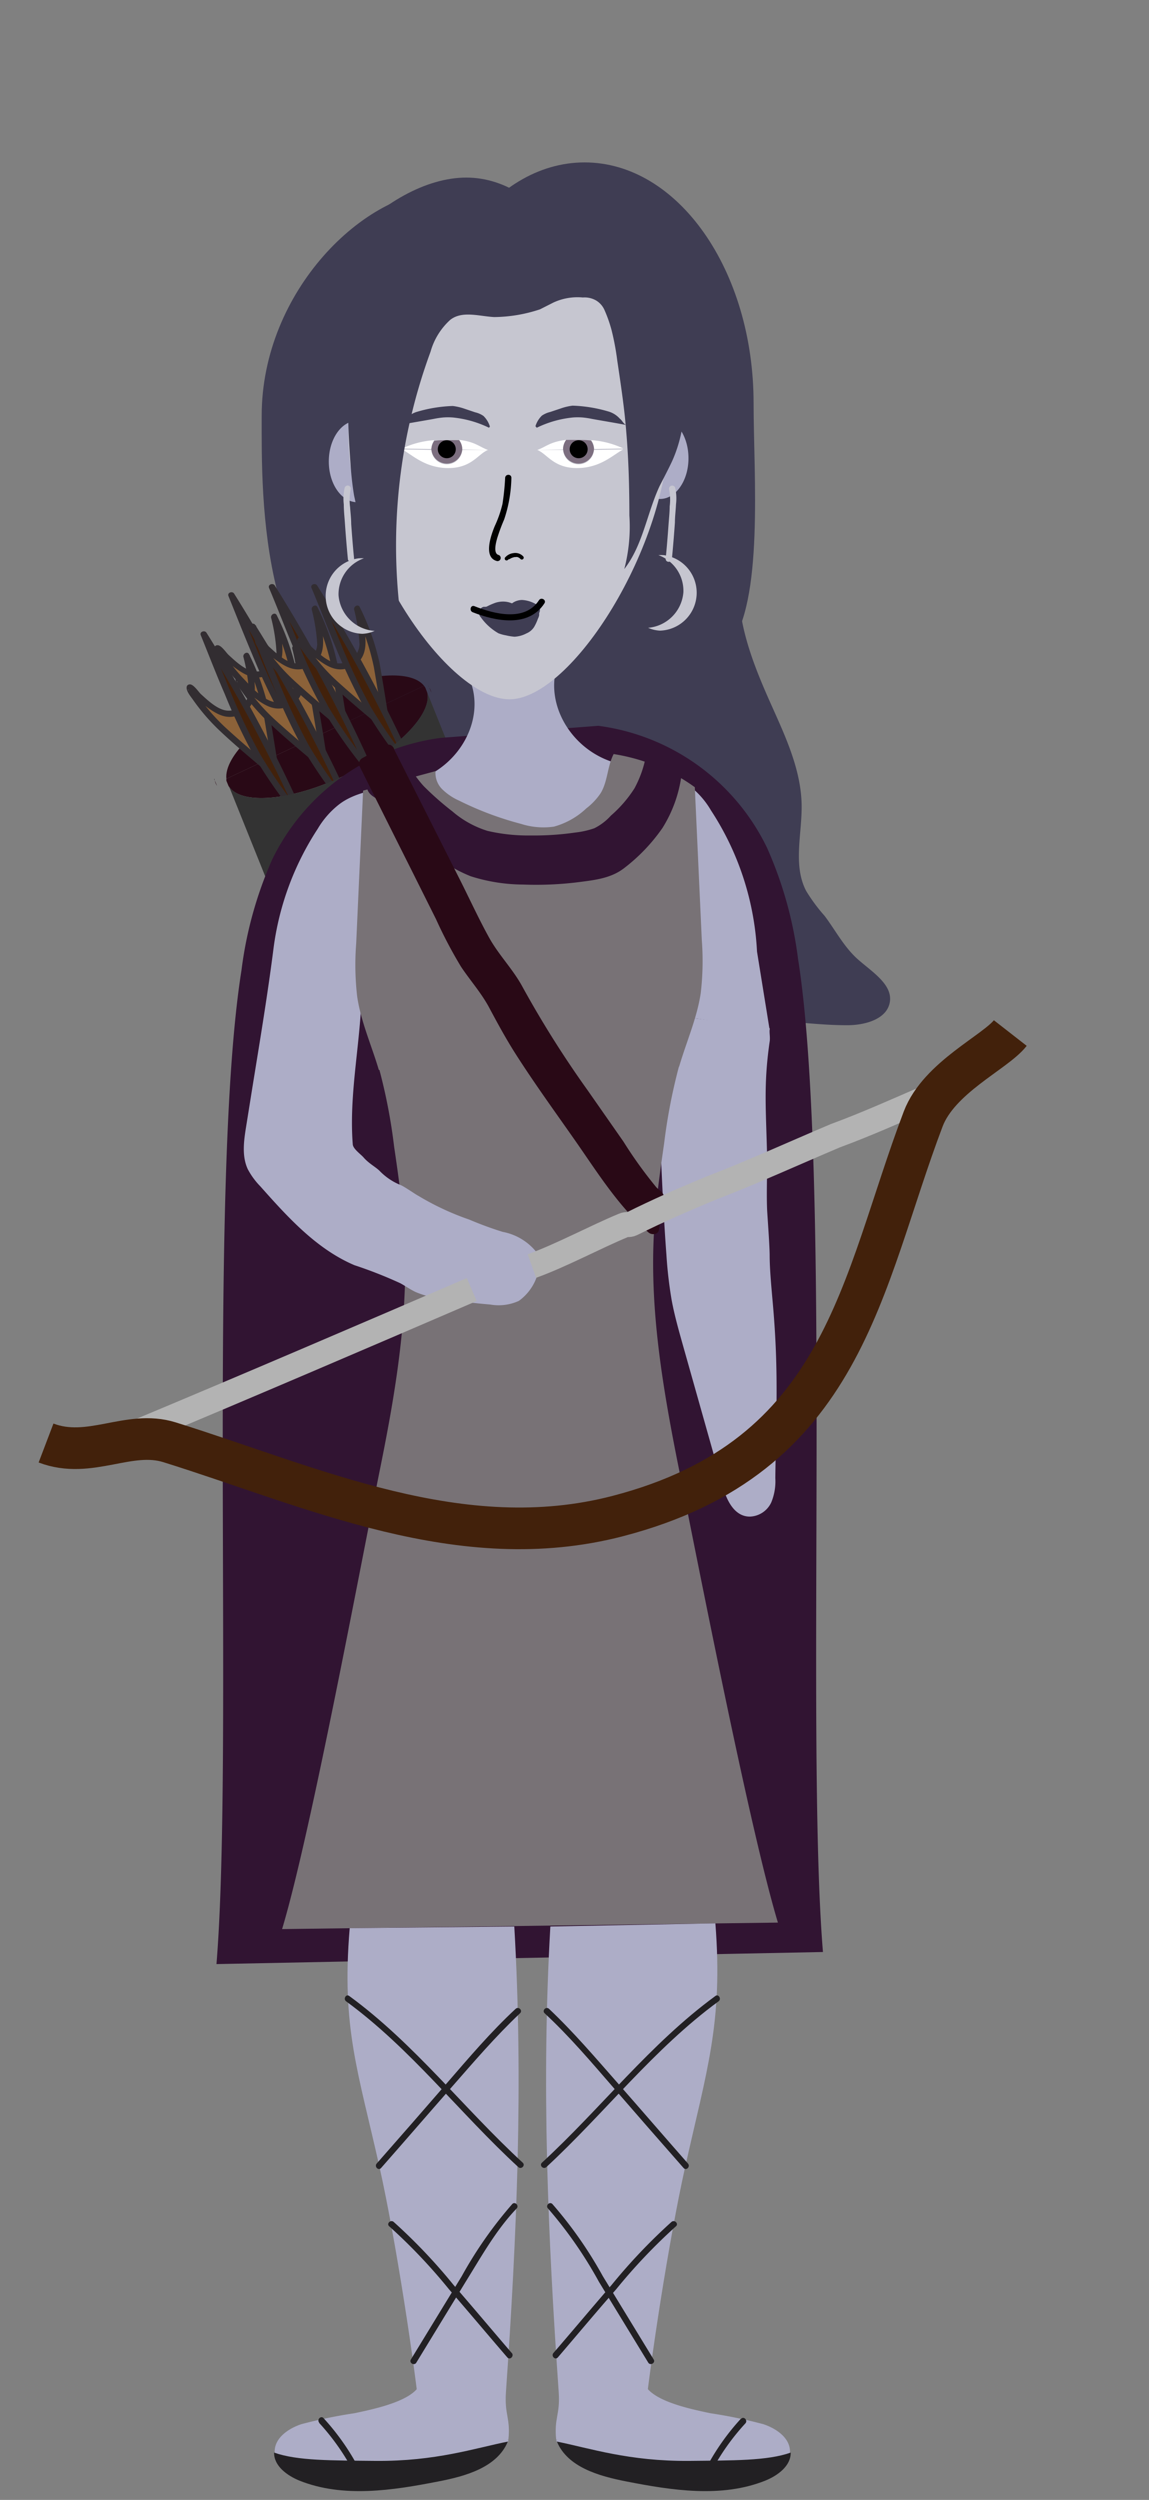 <svg xmlns="http://www.w3.org/2000/svg" viewBox="0 0 138 300"><rect x="0" y="0" width="138" height="300" fill="#808080" stroke="none"/><defs><style>.cls-1{fill:#3f3d53;}.cls-2{fill:#333;}.cls-3{fill:#290916;}.cls-4{fill:#8c6239;}.cls-5{fill:#322d31;}.cls-6{fill:#42210b;}.cls-7{fill:#311432;}.cls-8{fill:#adadc7;}.cls-9{fill:#787276;}.cls-10{fill:#c6c6d0;}.cls-11{fill:#fff;}.cls-12{fill:#7c6e7f;}.cls-13{fill:#222023;}.cls-14,.cls-15,.cls-16{fill:none;}.cls-14{stroke:#b3b3b3;stroke-width:3px;}.cls-14,.cls-15{stroke-miterlimit:10;}.cls-15{stroke:#42210b;stroke-width:5px;}</style></defs><title>artemis</title><g id="Layer_2" data-name="Layer 2"><g id="Layer_1-2" data-name="Layer 1"><path class="cls-1" d="M73.34,48.39c0,15-7.75,27.07-17.31,27.07S34,63.34,34,48.39,46.47,21.31,56,21.31,73.34,33.43,73.34,48.39Z"/><path class="cls-1" d="M70.73,49.93c0,14.95-4.89,44-14.45,44-3.72,0-11.59,1.69-15-6.36C38.76,81.77,35,77.71,33.31,71c-2-7.87-1.88-16.17-1.88-21.11,0-15,12.43-27.07,22-27.07S70.73,35,70.73,49.93Z"/><path class="cls-1" d="M90.51,48.39c0,8.61,1.26,23.89-2.94,29.18-3.58,4.52-.22,11.94-5.38,11.94C71,89.51,49.91,64.34,49.91,48.39s9.09-28.9,20.3-28.9S90.51,32.43,90.51,48.39Z"/><path class="cls-1" d="M40.11,83.4A20.68,20.68,0,0,1,41.7,96,34.2,34.2,0,0,1,37,108a33.94,33.94,0,0,0-1.84,3.2c-1.56,3.37-1.55,7.23-1.48,10.94A4,4,0,0,0,34,124a4,4,0,0,0,2.61,1.54c2.76.77,5.62,1.55,8.44,1.06,2.31-.4,4.39-1.63,6.56-2.53a16.3,16.3,0,0,1,9.86-1.16c2.53.59,4.78,2,7.13,3.07s5,2,7.51,1.38,4.41-2.33,6.68-3.43c5.77-2.81,12.6-.87,19-.9,2.12,0,4.78-.73,5.09-2.82s-2.17-3.6-3.84-5.08-2.69-3.48-4-5.22a20.31,20.31,0,0,1-2.22-3c-1.61-3.1-.48-6.85-.54-10.34-.08-4.29-2-8.3-3.75-12.22s-3.42-8.06-3.76-12.38a1.89,1.89,0,0,0-.29-1,1.51,1.51,0,0,0-.77-.45,6,6,0,0,0-5.35,1c-1.15.88-1.94,2.17-3.07,3.07-2.55,2-6.14,1.73-9.38,2-9.28.85-17.28,7.27-26.51,8.49"/><path class="cls-2" d="M51.45,82.28l-.05,0a1.77,1.77,0,0,1,.16.22Z"/><path class="cls-2" d="M25.7,93.48l.1.22a2,2,0,0,1-.05-.24Z"/><path class="cls-3" d="M25.9,94a2.14,2.14,0,0,0,.17.3l-.27-.63A2.07,2.07,0,0,0,25.9,94Z"/><path class="cls-3" d="M51.71,82.8a1.51,1.51,0,0,0-.15-.28l.25.58A1.51,1.51,0,0,0,51.71,82.8Z"/><path class="cls-3" d="M37.36,83.66c-6.14,2.89-10.46,7.11-10.17,9.8L50.93,82.3C49.31,80.24,43.51,80.77,37.36,83.66Z"/><path class="cls-3" d="M41.19,93.16c6.35-3,10.75-7.39,10.12-10.06l-.23-.58-.15-.22L27.19,93.46a2,2,0,0,0,0,.24l.26.63C28.9,96.62,34.86,96.14,41.19,93.16Z"/><path class="cls-4" d="M36.51,88.27l-1.12-6.82c-.09-.52-.17-1-.29-1.56A29.53,29.53,0,0,0,32.92,74c.18,1,.37,2.06.56,3.1a3.22,3.22,0,0,1-.33,2.59A2.86,2.86,0,0,1,30.84,81a4,4,0,0,1-2.37-1.07,21.64,21.64,0,0,1-2.36-2.1A16.7,16.7,0,0,0,30,82.71c.28.27.48.45,1.18,1.06,1.23,1.08,3,2.61,5.23,4.52"/><path class="cls-5" d="M36.87,88.17c-.41-2.53-.79-5.08-1.25-7.6a28.68,28.68,0,0,0-2.38-6.73c-.19-.42-.75-.1-.68.29a21.26,21.26,0,0,1,.65,4.18,2.39,2.39,0,0,1-2.46,2.27c-1.21,0-2.49-1.25-3.31-2-.28-.26-.88-1.19-1.33-1.15a.35.35,0,0,0-.32.18c-.25.51.47,1.31.73,1.68a24.37,24.37,0,0,0,3,3.51c2.09,2,4.4,3.87,6.62,5.76.36.32.89-.21.53-.53-2-1.75-4.13-3.48-6.13-5.3a23.61,23.61,0,0,1-2.82-3.09,14.87,14.87,0,0,1-.86-1.22,4.48,4.48,0,0,0-.28-.47c-.14-.19,0-.26-.13,0l-.32.19c-.4,0-.17-.15-.13,0s.12.12.16.16.33.35.49.52a15.23,15.23,0,0,0,1.76,1.45c1.1.78,2.2,1.35,3.56.83C35,80,33.71,76.3,33.28,73.93l-.69.28A27.54,27.54,0,0,1,34.94,81c.42,2.44.81,4.89,1.21,7.34.08.47.8.27.72-.2Z"/><path class="cls-6" d="M39.11,93C38.05,91.61,37,90.25,36,88.81A67.28,67.28,0,0,1,29.8,76.38l-2-4.95c1.94,3,3.77,6.1,5.46,9.23,2.19,4,4.16,8.17,6.07,12.3"/><path class="cls-5" d="M39.43,92.81a61.2,61.2,0,0,1-4.87-7,76.34,76.34,0,0,1-3.67-7.76c-.93-2.23-1.82-4.48-2.73-6.72l-.68.29A178.67,178.67,0,0,1,39,93.15c.2.44.85.06.65-.37A176.72,176.72,0,0,0,28.12,71.24c-.21-.34-.85-.13-.68.29.95,2.36,1.89,4.73,2.88,7.07A74.93,74.93,0,0,0,33.82,86a59.51,59.51,0,0,0,5,7.17c.29.37.94,0,.64-.38Z"/><path class="cls-4" d="M33.19,93l-1.12-6.82c-.09-.52-.17-1-.29-1.56a30.17,30.17,0,0,0-2.18-5.86c.18,1,.37,2.07.55,3.1a3.22,3.22,0,0,1-.32,2.59,2.86,2.86,0,0,1-2.31,1.24,4,4,0,0,1-2.38-1.07,22,22,0,0,1-2.35-2.1,16.8,16.8,0,0,0,3.86,4.93c.28.27.47.44,1.18,1.06,1.23,1.07,3,2.61,5.23,4.51"/><path class="cls-5" d="M33.55,92.86c-.42-2.53-.8-5.08-1.25-7.6a28.68,28.68,0,0,0-2.38-6.73c-.19-.42-.76-.1-.69.29A20.56,20.56,0,0,1,29.89,83a2.4,2.4,0,0,1-2.46,2.28c-1.21,0-2.49-1.25-3.32-2-.27-.26-.88-1.19-1.32-1.15a.39.39,0,0,0-.33.18c-.24.51.48,1.31.73,1.68a24.43,24.43,0,0,0,3,3.51c2.09,2,4.4,3.87,6.61,5.77.37.31.9-.22.53-.53-2.05-1.76-4.13-3.49-6.12-5.31a23.47,23.47,0,0,1-2.82-3.08,14.33,14.33,0,0,1-.86-1.23c-.1-.15-.17-.33-.28-.47s0-.26-.13,0l-.32.19c-.4,0-.17-.15-.13,0s.12.12.16.17l.49.51A14.33,14.33,0,0,0,25.06,85c1.11.78,2.21,1.35,3.57.83C31.69,84.64,30.38,81,30,78.62l-.69.29a27.47,27.47,0,0,1,2.35,6.81c.42,2.44.8,4.89,1.21,7.34.08.47.8.27.72-.2Z"/><path class="cls-6" d="M35.79,97.69c-1.07-1.39-2.15-2.75-3.14-4.19a67.29,67.29,0,0,1-6.18-12.43l-2-4.95c1.94,3,3.76,6.1,5.46,9.24,2.19,4,4.16,8.16,6.07,12.3"/><path class="cls-5" d="M36.11,97.5a59.13,59.13,0,0,1-4.87-7,74.26,74.26,0,0,1-3.67-7.76c-.93-2.23-1.83-4.48-2.73-6.72l-.69.29A178.11,178.11,0,0,1,35.69,97.85c.2.43.85.05.64-.38A177.4,177.4,0,0,0,24.8,75.93c-.22-.34-.85-.12-.69.29C25.07,78.58,26,81,27,83.3a70.51,70.51,0,0,0,3.5,7.41,58.65,58.65,0,0,0,5,7.17c.29.37.95,0,.65-.38Z"/><path class="cls-4" d="M39.05,92l-1.12-6.82c-.08-.52-.17-1-.28-1.56a29.57,29.57,0,0,0-2.19-5.86c.19,1,.37,2.07.56,3.1a3.21,3.21,0,0,1-.33,2.59,2.87,2.87,0,0,1-2.31,1.25A4.07,4.07,0,0,1,31,83.6a22.92,22.92,0,0,1-2.36-2.1,16.66,16.66,0,0,0,3.86,4.93c.28.27.48.44,1.18,1.06,1.24,1.07,3,2.61,5.23,4.51"/><path class="cls-5" d="M39.41,91.88c-.41-2.53-.79-5.07-1.25-7.6a28.84,28.84,0,0,0-2.38-6.73c-.18-.41-.75-.1-.68.29A21.26,21.26,0,0,1,35.75,82a2.4,2.4,0,0,1-2.46,2.28c-1.21,0-2.49-1.25-3.31-2-.28-.26-.88-1.18-1.33-1.15a.37.37,0,0,0-.32.18c-.25.51.47,1.32.73,1.68a23.84,23.84,0,0,0,3,3.51c2.09,2,4.4,3.88,6.62,5.77.36.31.9-.22.53-.53-2-1.75-4.13-3.49-6.12-5.31a23,23,0,0,1-2.83-3.08c-.3-.4-.59-.8-.86-1.23a4.34,4.34,0,0,0-.28-.46c-.14-.19,0-.27-.13,0l-.32.19c-.4,0-.17-.14-.13,0a.85.85,0,0,0,.16.17l.5.51A13.47,13.47,0,0,0,30.93,84c1.1.78,2.2,1.35,3.56.83,3.07-1.17,1.76-4.82,1.33-7.19l-.68.29a28,28,0,0,1,2.34,6.81c.42,2.45.81,4.9,1.21,7.34.08.48.8.28.72-.2Z"/><path class="cls-6" d="M41.65,96.71c-1.06-1.38-2.15-2.75-3.13-4.19a66.67,66.67,0,0,1-6.18-12.43l-2-5q2.91,4.53,5.47,9.24c2.18,4,4.15,8.16,6.06,12.3"/><path class="cls-5" d="M42,96.52a60.33,60.33,0,0,1-4.87-7,75.34,75.34,0,0,1-3.67-7.76c-.93-2.23-1.82-4.47-2.73-6.72l-.68.29A178.8,178.8,0,0,1,41.55,96.87c.2.44.85,0,.65-.38A177.47,177.47,0,0,0,30.66,75c-.21-.33-.85-.12-.68.29.95,2.36,1.89,4.73,2.88,7.08a74.76,74.76,0,0,0,3.5,7.41,59.07,59.07,0,0,0,5,7.17c.29.38.94,0,.64-.38Z"/><path class="cls-4" d="M41.4,87.29l-1.12-6.82c-.09-.52-.17-1-.29-1.56a30.17,30.17,0,0,0-2.18-5.86c.18,1,.37,2.07.55,3.1A3.22,3.22,0,0,1,38,78.74,2.86,2.86,0,0,1,35.73,80a4,4,0,0,1-2.38-1.07A20.82,20.82,0,0,1,31,76.81a16.72,16.72,0,0,0,3.85,4.93c.29.27.48.44,1.19,1.06,1.23,1.07,3,2.61,5.23,4.51"/><path class="cls-5" d="M41.76,87.19c-.42-2.53-.8-5.07-1.25-7.6a28.84,28.84,0,0,0-2.38-6.73c-.19-.41-.76-.1-.69.29a21.28,21.28,0,0,1,.66,4.18,2.4,2.4,0,0,1-2.47,2.28c-1.2,0-2.48-1.25-3.31-2-.27-.26-.88-1.18-1.32-1.15a.39.39,0,0,0-.33.18c-.24.51.48,1.31.73,1.68a23.9,23.9,0,0,0,3,3.51c2.09,2,4.4,3.88,6.61,5.77.37.31.9-.22.53-.53-2.05-1.76-4.13-3.49-6.12-5.31a23.47,23.47,0,0,1-2.82-3.08,12.92,12.92,0,0,1-.86-1.23c-.1-.14-.17-.33-.28-.47s0-.26-.13,0l-.32.19c-.4,0-.17-.15-.13,0s.12.12.15.17l.5.51a14.33,14.33,0,0,0,1.75,1.45c1.11.78,2.21,1.35,3.57.83C39.9,79,38.59,75.32,38.17,73l-.69.29a27.61,27.61,0,0,1,2.35,6.81c.42,2.44.8,4.89,1.21,7.34.08.48.8.27.72-.2Z"/><path class="cls-6" d="M44,92c-1.07-1.38-2.15-2.75-3.14-4.19A67.29,67.29,0,0,1,34.68,75.4l-2-5c1.94,3,3.76,6.1,5.46,9.24,2.19,4,4.16,8.16,6.07,12.3"/><path class="cls-5" d="M44.32,91.83a59.13,59.13,0,0,1-4.87-7,73.31,73.31,0,0,1-3.67-7.76c-.93-2.23-1.83-4.48-2.73-6.72l-.69.29A178.87,178.87,0,0,1,43.9,92.18c.2.43.85,0,.64-.38A177.4,177.4,0,0,0,33,70.26c-.22-.34-.85-.12-.69.29,1,2.36,1.9,4.73,2.89,7.08A70.51,70.51,0,0,0,38.71,85a58.65,58.65,0,0,0,5,7.17c.29.37.94,0,.65-.38Z"/><path class="cls-4" d="M46.48,87.29l-1.12-6.82c-.09-.52-.17-1-.29-1.56a30.17,30.17,0,0,0-2.18-5.86c.18,1,.37,2.07.55,3.1a3.18,3.18,0,0,1-.32,2.59A2.86,2.86,0,0,1,40.81,80a4,4,0,0,1-2.37-1.07,21.64,21.64,0,0,1-2.36-2.1,16.66,16.66,0,0,0,3.86,4.93c.28.27.47.44,1.18,1.06,1.23,1.07,3,2.61,5.23,4.51"/><path class="cls-5" d="M46.84,87.19c-.41-2.53-.8-5.07-1.25-7.6a28.84,28.84,0,0,0-2.38-6.73c-.19-.41-.75-.1-.68.29a21.26,21.26,0,0,1,.65,4.18,2.4,2.4,0,0,1-2.46,2.28c-1.21,0-2.49-1.25-3.32-2-.27-.26-.87-1.18-1.32-1.15a.39.39,0,0,0-.33.18c-.24.51.48,1.31.74,1.68a23.24,23.24,0,0,0,3,3.51c2.09,2,4.4,3.88,6.62,5.77.36.31.89-.22.53-.53-2-1.76-4.13-3.49-6.13-5.31a23.47,23.47,0,0,1-2.82-3.08,12.92,12.92,0,0,1-.86-1.23c-.1-.14-.17-.33-.28-.47s0-.26-.13,0l-.32.19c-.4,0-.17-.15-.13,0s.12.12.16.17l.49.51a15.23,15.23,0,0,0,1.76,1.45c1.1.78,2.2,1.35,3.56.83C45,79,43.67,75.32,43.25,73l-.69.29a27.61,27.61,0,0,1,2.35,6.81c.42,2.44.81,4.89,1.21,7.34.08.48.8.27.72-.2Z"/><path class="cls-6" d="M49.08,92C48,90.64,46.93,89.27,46,87.83A66.67,66.67,0,0,1,39.77,75.4l-2-5c1.94,3,3.77,6.1,5.46,9.24,2.19,4,4.16,8.16,6.07,12.3"/><path class="cls-5" d="M49.4,91.83a60.33,60.33,0,0,1-4.87-7,75.34,75.34,0,0,1-3.67-7.76c-.93-2.23-1.82-4.48-2.73-6.72l-.69.29A177.47,177.47,0,0,1,49,92.18c.2.43.85,0,.65-.38A178.87,178.87,0,0,0,38.09,70.26c-.21-.34-.85-.12-.68.29,1,2.36,1.89,4.73,2.88,7.08A74.76,74.76,0,0,0,43.79,85a59.78,59.78,0,0,0,5,7.17c.3.37,1,0,.65-.38Z"/><path class="cls-2" d="M63,112.21,51.31,83.1c.63,2.67-3.77,7.08-10.12,10.06s-12.29,3.46-13.7,1.17L39.2,123.41Z"/><path class="cls-7" d="M98.84,234.25c-2.13-26,1.09-93.49-3-119.24a47.08,47.08,0,0,0-3.72-13.28A26.31,26.31,0,0,0,71.86,87.1L52.93,88.55a26.32,26.32,0,0,0-20.25,14.62A47.24,47.24,0,0,0,29,116.46c-4.1,25.75-.89,93.22-3,119.24Z"/><path class="cls-8" d="M92.45,123.39c-.07.53.06,1,0,1.54-.79,5.39-.42,8.42-.31,14.28,0,1.91-.09,4.19,0,6.1.11,1.74.3,4.29.3,5.39,0,1.8.28,4.53.43,6.32.65,7.75.34,12.59.25,20.36a6.62,6.62,0,0,1-.49,2.92A2.94,2.94,0,0,1,90.06,182c-1.88,0-2.79-2-3.24-3.57l-4.93-17.46c-.46-1.65-.92-3.3-1.23-5a51.4,51.4,0,0,1-.62-5.39c-.62-8.16-1-20.84-1.26-29Z"/><path class="cls-9" d="M81.59,127.82a67.43,67.43,0,0,0-1.82,9.35c-.5,3.48-1,7-1.21,10.47-.56,9.32,1,18.63,2.81,27.78,2.37,11.72,8.61,43.85,12.06,55.3l-59.55.78c3.45-11.45,9.49-44,11.86-55.69,1.84-9.15,3.37-18.46,2.81-27.78-.21-3.51-.71-7-1.22-10.47a66,66,0,0,0-1.81-9.35"/><path class="cls-8" d="M92.44,123.6l-1.52-9.41a34,34,0,0,0-5.53-16.94,10.19,10.19,0,0,0-2.58-2.94c-2.65-1.91-6.46-1.79-9.62-3-4.85-1.78-7.7-7-6.26-11.42L56.62,82.1c1.44,4.45-1.41,9.64-6.26,11.42-3.16,1.16-7,1-9.62,3a10.46,10.46,0,0,0-2.58,2.94,34.19,34.19,0,0,0-5.3,14.28c-.69,5.44-1.59,10.85-2.47,16.28l-.82,5.12c-.28,1.73-.55,3.58.19,5.17a8.88,8.88,0,0,0,1.51,2.06c3.29,3.7,6.74,7.52,11.3,9.46A52.17,52.17,0,0,1,48.09,154c.62.34,1.19.75,1.83,1.05a10.41,10.41,0,0,0,2.91.76c2,.32,4,.57,6.05.74a5.83,5.83,0,0,0,3.44-.44,6,6,0,0,0,2.19-3,3.62,3.62,0,0,0,.4-1.36,2.63,2.63,0,0,0-.54-1.56,6.78,6.78,0,0,0-4-2.36,42.37,42.37,0,0,1-4-1.47,32.23,32.23,0,0,1-6.1-2.84c-.42-.22-1.72-1.14-2.16-1.31a7.32,7.32,0,0,1-2.46-1.64c-.48-.51-1.33-.91-2-1.69-.35-.39-1.23-1-1.28-1.54-.56-7.13,1.49-14.26,1-21.4"/><ellipse class="cls-8" cx="42.91" cy="55.38" rx="3.42" ry="4.89"/><ellipse class="cls-8" cx="79.27" cy="54.99" rx="3.42" ry="4.89"/><path class="cls-10" d="M80.34,51.27c0,14.25-11.7,32.65-19.15,32.65S41.84,66.5,41.84,52.25,53.15,31.92,60.6,31.92,80.34,37,80.34,51.27Z"/><path class="cls-11" d="M58.65,54h0Z"/><polygon class="cls-11" points="48.29 53.81 48.3 53.81 48.29 53.81 48.29 53.81"/><polygon class="cls-11" points="48.28 53.81 48.29 53.81 48.3 53.81 48.28 53.81"/><polygon class="cls-11" points="58.64 54 58.62 54 58.63 54.01 58.64 54"/><path class="cls-11" d="M55.52,54l3.1.06h0l-3.1-.06Z"/><polygon class="cls-11" points="51.81 53.87 48.3 53.81 48.29 53.81 48.3 53.81 51.81 53.88 51.81 53.87"/><path class="cls-12" d="M71.34,53.91a1.86,1.86,0,0,1-3.71,0l3.71-.07Z"/><polygon class="cls-12" points="51.81 53.87 51.81 53.88 55.52 53.95 55.52 53.94 51.81 53.87"/><path class="cls-11" d="M55.52,53.94l3.1.06c-1-.34-1.55-1-3.48-1.21a1.82,1.82,0,0,1,.38,1.12Z"/><path class="cls-11" d="M52.16,52.82a10.73,10.73,0,0,0-3.86,1l3.51.06A1.91,1.91,0,0,1,52.16,52.82Z"/><path class="cls-11" d="M58.62,54,55.52,54a1.86,1.86,0,0,1-3.71,0v0l-3.51-.06c1.17.59,2.7,2.23,5.55,2.23S57.46,54.41,58.62,54Z"/><path class="cls-12" d="M55.52,53.94v0a1.82,1.82,0,0,0-.38-1.12c-.32,0-.68,0-1.09,0-.69,0-1.32,0-1.89.08a1.91,1.91,0,0,0-.35,1Z"/><path class="cls-12" d="M51.81,53.91a1.86,1.86,0,0,0,3.71,0l-3.71-.07Z"/><circle cx="53.66" cy="53.91" r="1.08"/><path class="cls-11" d="M67.63,53.94,64.52,54c1-.34,1.56-1,3.48-1.21a1.89,1.89,0,0,0-.38,1.12S67.63,53.93,67.63,53.94Z"/><path class="cls-11" d="M71,52.82a10.67,10.67,0,0,1,3.86,1l-3.5.06A1.85,1.85,0,0,0,71,52.82Z"/><path class="cls-11" d="M64.52,54,67.63,54a1.86,1.86,0,0,0,3.71,0v0l3.51-.06c-1.17.59-2.71,2.23-5.56,2.23S65.68,54.41,64.52,54Z"/><path class="cls-12" d="M67.63,53.94s0,0,0,0A1.89,1.89,0,0,1,68,52.79c.33,0,.68,0,1.09,0,.69,0,1.32,0,1.89.08a1.85,1.85,0,0,1,.36,1Z"/><circle cx="69.5" cy="53.91" r="1.08"/><path class="cls-1" d="M64.86,37.12a17.93,17.93,0,0,1-5.5.93c-1.84-.1-3.84-.79-5.28.33a8.12,8.12,0,0,0-2.37,3.83,67.3,67.3,0,0,0-2.79,36.67L44.06,64.79a37.23,37.23,0,0,1-1.54-5.36,37.61,37.61,0,0,1-.42-3.81c-.43-6-.77-12.31,2.23-17.5a8.4,8.4,0,0,1,2.05-2.5,10.39,10.39,0,0,1,3.11-1.54l9.89-2.65,6.42-1.68a16.81,16.81,0,0,1,2.89-.58c4.1-.37,8,2.16,10.6,5.25a9.06,9.06,0,0,1,1.25,1.76,10.38,10.38,0,0,1,.82,2.8c1,5.46,1.65,11.3-.64,16.37-.47,1-1,2-1.51,3-1.52,3.29-2,7.08-4.23,9.94a20.1,20.1,0,0,0,.61-6.43c0-3.35-.09-6.71-.37-10C75,49,74.56,46.13,74.14,43.3a30.74,30.74,0,0,0-.69-3.69,16.23,16.23,0,0,0-.82-2.34,2.53,2.53,0,0,0-1-1.19A2.76,2.76,0,0,0,70,35.7a6.87,6.87,0,0,0-3.54.61Z"/><path class="cls-1" d="M58.73,51.33a12.86,12.86,0,0,0-4.34-1.23,7.63,7.63,0,0,0-1.17,0,10.61,10.61,0,0,0-1.13.17c-1.3.24-2.81.48-4.11.73.38-.17.45-.52.78-.77a3,3,0,0,1,1.39-.83,17,17,0,0,1,4.23-.68,6.84,6.84,0,0,1,1.47.35l1.22.41a2.85,2.85,0,0,1,1,.44,3,3,0,0,1,.77,1.27"/><path class="cls-1" d="M64.47,51.33A12.81,12.81,0,0,1,68.8,50.1a7.76,7.76,0,0,1,1.18,0,10.43,10.43,0,0,1,1.12.17c1.31.24,2.81.48,4.11.73-.38-.17-.45-.52-.78-.77A2.93,2.93,0,0,0,73,49.36a17,17,0,0,0-4.23-.68,6.75,6.75,0,0,0-1.46.35l-1.23.41a3,3,0,0,0-1,.44,3,3,0,0,0-.77,1.27"/><path d="M60.67,57.34a30.09,30.09,0,0,1-.32,3.14,14,14,0,0,1-.93,2.66c-.41,1-1.44,3.76.27,4.19a.38.38,0,0,0,.2-.73c-.7-.17-.3-1.56-.18-2a22.7,22.7,0,0,1,.84-2.26,16.5,16.5,0,0,0,.87-5c0-.48-.71-.48-.75,0Z"/><path d="M61.2,67.09h0l0,0,0,0s0,0,0,0l.2-.11a2.19,2.19,0,0,1,.41-.13s.05,0,0,0,0,0,0,0h.12a.57.57,0,0,1,.22,0,.84.84,0,0,1,.39.26.23.23,0,0,0,.32-.32,1.3,1.3,0,0,0-1.21-.41,1.55,1.55,0,0,0-1,.54.23.23,0,0,0,.08.31.22.22,0,0,0,.3-.08Z"/><path class="cls-1" d="M64.11,73.23A3.52,3.52,0,0,0,63,72.77a1.15,1.15,0,0,0-1.12.37s-.07.1-.13.11a.23.23,0,0,1-.14,0,4.53,4.53,0,0,0-.81-.27,3.29,3.29,0,0,0-2,.56s-.47.09-.42.09l1,1c.16.13.39.35.56.47a3.09,3.09,0,0,0,.82.31c.18.06.76.13,1,.17a2.17,2.17,0,0,0,1.28-.28c.78-.34.78-.94,1.13-1.67l.06-.41"/><path class="cls-1" d="M64.49,72.58A3.72,3.72,0,0,0,62.7,72a2.17,2.17,0,0,0-.87.2,2.11,2.11,0,0,0-.4.26l-.11.12-.08.1c-.11.13-.08.11.08-.08l.38-.1c.16,0-.1-.06-.14-.07l-.25-.09a2.6,2.6,0,0,0-.66-.14,3,3,0,0,0-1.16.14,8.06,8.06,0,0,0-1.08.48c.12-.06,0,0-.1,0l-.23,0a.74.74,0,0,0-.54.83.75.75,0,0,0,.74.65h0l-.53-.22A6.66,6.66,0,0,0,59.87,76a4.81,4.81,0,0,0,.92.25,6.72,6.72,0,0,0,1,.16,3.45,3.45,0,0,0,1.44-.4,2,2,0,0,0,.92-.77,5.77,5.77,0,0,0,.46-1,1.46,1.46,0,0,0,.14-.38,2,2,0,0,0,0-.34.77.77,0,0,0-.52-.92.75.75,0,0,0-.92.52,1.33,1.33,0,0,0,0,.34c0,.17.08-.15,0,0l-.16.4-.08.21a.78.78,0,0,0-.05.14c0-.07,0-.07,0,0s-.08.16-.13.24,0,.07,0,0a.47.47,0,0,0-.1.1c.09-.08-.1.06-.14.07a.72.72,0,0,1-.2.09,1.59,1.59,0,0,1-.64.18,8.07,8.07,0,0,1-.85-.15c-.2-.06-.39-.13-.59-.18.08,0-.13-.06,0,0a2.75,2.75,0,0,1-.26-.22,6,6,0,0,1-.44-.43c-.34-.35-.8-1-1.33-1l.2,1.47.35-.07a5.05,5.05,0,0,0,.71-.33A1.76,1.76,0,0,1,61,73.82a1.22,1.22,0,0,0,1.07.08,1.45,1.45,0,0,0,.36-.34c-.06.07.05,0,.06,0a.78.78,0,0,1,.46,0,3.8,3.8,0,0,1,.77.35c.85.46,1.6-.83.76-1.3Z"/><path d="M56.77,73.47c2.74,1.08,6.71,1.88,8.62-1.07.26-.4-.38-.78-.65-.38-1.69,2.63-5.4,1.66-7.77.72-.45-.17-.64.55-.2.73Z"/><path class="cls-10" d="M40.66,71.44A4.57,4.57,0,0,1,43.71,67a4.33,4.33,0,0,0-.63,0,4.55,4.55,0,0,0,.44,9.06A3.9,3.9,0,0,0,45,75.71,4.66,4.66,0,0,1,40.66,71.44Z"/><path class="cls-10" d="M41.4,58.52a5.84,5.84,0,0,0-.11,2c0,.73.08,1.45.13,2.18.1,1.45.22,2.91.36,4.36,0,.47.79.48.75,0-.14-1.4-.25-2.79-.35-4.19,0-.67-.09-1.35-.13-2a6.35,6.35,0,0,1,.07-2.13.37.37,0,0,0-.72-.2Z"/><path class="cls-10" d="M82.08,71.05a4.56,4.56,0,0,0-3-4.43,4.42,4.42,0,0,1,.63,0,4.55,4.55,0,0,1-.44,9.06,4,4,0,0,1-1.43-.34A4.65,4.65,0,0,0,82.08,71.05Z"/><path class="cls-10" d="M80.36,58.72a6.13,6.13,0,0,1,.07,2.05c0,.7-.08,1.4-.13,2.1-.1,1.4-.21,2.79-.35,4.19,0,.48.71.48.75,0,.14-1.45.26-2.91.36-4.36,0-.73.1-1.45.13-2.18a5.84,5.84,0,0,0-.1-2,.38.38,0,0,0-.73.2Z"/><path class="cls-9" d="M45.5,128.4c-.87-2.94-2.15-5.77-2.6-8.8a33,33,0,0,1-.12-6.37l.83-18.35,8.7-2.34a2.74,2.74,0,0,0,.83,2.2,6.91,6.91,0,0,0,2,1.34,38.52,38.52,0,0,0,7.44,2.79,8.85,8.85,0,0,0,3.95.33A9.21,9.21,0,0,0,70.43,97a7.66,7.66,0,0,0,1.72-1.83c.85-1.41.79-3.21,1.55-4.68A23.3,23.3,0,0,1,81.13,93a21.61,21.61,0,0,1,2.32,1.47l.84,18.35a33,33,0,0,1-.13,6.37c-.45,3-1.73,5.86-2.59,8.8"/><path class="cls-8" d="M61.77,231.19c1.09,18.81.31,37-1,55.82-.2,2.83.56,3.1.29,5.77l-10.38-.59c-.84-8.56-3.2-23.61-5.07-32C43,248.5,41,243.37,42,231.39"/><path class="cls-8" d="M61.08,292.85c-1.3,3.07-5,4.13-8.32,4.77-5.55,1.1-11.47,2-16.71-.09-1.5-.6-3.08-1.75-3.06-3.37s1.67-2.74,3.21-3.25a59.26,59.26,0,0,1,6.36-1.31c2.11-.45,6.22-1.28,7.59-3Z"/><path class="cls-13" d="M61,293c-1.3,3.08-5,4.14-8.32,4.78-5.55,1.09-11.47,2-16.71-.09-1.49-.61-3.08-1.76-3.05-3.37,2.78,1,7,.94,12.18,1C52.34,295.38,57,293.8,61,293Z"/><path class="cls-13" d="M38.34,290.77a27.68,27.68,0,0,1,4.2,6c.21.43.86.05.65-.38a28.54,28.54,0,0,0-4.32-6.19c-.32-.37-.85.17-.53.53Z"/><path class="cls-7" d="M81.13,92.68A15.32,15.32,0,0,1,79,98.74a21.25,21.25,0,0,1-3.55,3.91,8.39,8.39,0,0,1-1.9,1.48,7.81,7.81,0,0,1-2.07.6,39.79,39.79,0,0,1-11.27.41,15.37,15.37,0,0,1-3.15-.6c-2.46-.8-4.53-2.55-6.52-4.27A21.32,21.32,0,0,1,47.27,97a6.43,6.43,0,0,0-1.48-1.67,5.54,5.54,0,0,1-.76-.5.75.75,0,0,1-.2-.85l2.55-2.7a.64.64,0,0,0,.17.73,4.88,4.88,0,0,0,.65.43,5.38,5.38,0,0,1,1.26,1.42,18.28,18.28,0,0,0,2.82,2.81,17.16,17.16,0,0,0,5.58,3.65,13.59,13.59,0,0,0,2.69.51,34.17,34.17,0,0,0,9.63-.35A6.34,6.34,0,0,0,72,100a7,7,0,0,0,1.63-1.26,18.13,18.13,0,0,0,3-3.34,13.06,13.06,0,0,0,1.79-5.18Z"/><path class="cls-7" d="M80.4,92.48a14.22,14.22,0,0,1-2.68,6.8,21.46,21.46,0,0,1-2.13,2.24,8.21,8.21,0,0,1-3,2.2,26.1,26.1,0,0,1-7.15.88,28.79,28.79,0,0,1-7.24-.54,14.47,14.47,0,0,1-5.81-3.24,27.76,27.76,0,0,1-4.68-4.51c-.44-.6-1-1.56-1.78-1.79s-.53.14-.34-.23a2.64,2.64,0,0,1,.36-.39l2-2.09-1.25-.73A1.49,1.49,0,0,0,47,92.53a10.09,10.09,0,0,0,.95.66,7,7,0,0,1,1,1.19,24.16,24.16,0,0,0,4.12,3.9,15.34,15.34,0,0,0,4.22,2.61,18.56,18.56,0,0,0,5.93.86,35.13,35.13,0,0,0,6.23-.4,7.7,7.7,0,0,0,4.37-1.84,19.39,19.39,0,0,0,3.46-3.78,13.83,13.83,0,0,0,1.86-5.36l-1.25.33,2.73,2.51c.71.66,1.77-.4,1.06-1.06l-2.73-2.51c-.37-.34-1.16-.26-1.25.33a13.24,13.24,0,0,1-1.5,4.64,15,15,0,0,1-2.83,3.27,6.68,6.68,0,0,1-2,1.52,10.54,10.54,0,0,1-2.29.51,34.19,34.19,0,0,1-5.35.35,21.47,21.47,0,0,1-5.18-.55,11.84,11.84,0,0,1-4.23-2.35,35,35,0,0,1-3.41-3c-.49-.52-.88-1.09-1.33-1.64a15.86,15.86,0,0,0-1.43-1.23.75.75,0,0,0-1.25-.73l-1.76,1.87c-.58.61-1.34,1.2-1,2.15.25.64.78.83,1.28,1.21a13.2,13.2,0,0,1,1.86,2.21,33.89,33.89,0,0,0,4.53,4.1,17,17,0,0,0,4.71,2.85,21,21,0,0,0,6.31,1,41,41,0,0,0,6.83-.31c1.87-.24,3.77-.47,5.3-1.66a21.42,21.42,0,0,0,4.6-4.81,15.84,15.84,0,0,0,2.3-6.42C82,91.94,80.55,91.53,80.4,92.48Z"/><path class="cls-13" d="M50,283.53l5.92-9.69c1.87-3,3.64-6.21,6.13-8.81.33-.35-.2-.88-.53-.53a49.58,49.58,0,0,0-6.06,8.65l-6.11,10c-.25.41.4.79.65.38Z"/><path class="cls-13" d="M61.46,282.37c-2.34-2.72-4.64-5.47-7-8.18a66.52,66.52,0,0,0-7.18-7.55c-.36-.31-.9.21-.53.53a66.65,66.65,0,0,1,7.18,7.56c2.35,2.7,4.65,5.45,7,8.17.32.37.85-.16.54-.53Z"/><path class="cls-13" d="M62.78,259.53c-7.09-6.52-13-14.28-20.83-20-.39-.29-.76.36-.38.64,7.78,5.68,13.64,13.42,20.68,19.89.36.33.89-.2.53-.53Z"/><path class="cls-13" d="M45.77,260.17c2.8-3.18,5.57-6.39,8.36-9.57s5.35-6.18,8.33-9c.36-.33-.17-.86-.53-.53-3,2.78-5.64,5.9-8.33,9s-5.56,6.39-8.36,9.57c-.31.36.21.9.53.53Z"/><path class="cls-8" d="M66.1,231.19c-1.08,18.81-.31,37,1,55.82.2,2.83-.57,3.1-.3,5.77l10.38-.59c.84-8.56,3.21-23.61,5.08-32,2.6-11.68,4.6-17.4,3.66-29.38"/><path class="cls-8" d="M66.8,292.85c1.3,3.07,5,4.13,8.32,4.77,5.54,1.1,11.47,2,16.7-.09,1.5-.6,3.08-1.75,3.06-3.37s-1.66-2.74-3.21-3.25a59.08,59.08,0,0,0-6.35-1.31c-2.12-.45-6.22-1.28-7.6-3Z"/><path class="cls-13" d="M66.88,293c1.3,3.08,5.05,4.14,8.32,4.78,5.55,1.09,11.47,2,16.71-.09,1.5-.61,3.08-1.76,3.06-3.37-2.79,1-7,.94-12.18,1C75.53,295.38,70.86,293.8,66.88,293Z"/><path class="cls-13" d="M89,290.24a28.19,28.19,0,0,0-4.32,6.19c-.21.43.43.81.64.38a27.73,27.73,0,0,1,4.21-6c.32-.36-.21-.9-.53-.53Z"/><path class="cls-13" d="M78.51,283.15l-6.11-10a49.53,49.53,0,0,0-6.05-8.65c-.34-.35-.87.18-.53.53a50.22,50.22,0,0,1,6.12,8.81l5.92,9.69c.26.41.9,0,.65-.38Z"/><path class="cls-13" d="M67,282.9c2.33-2.72,4.63-5.47,7-8.17a67.55,67.55,0,0,1,7.18-7.56c.37-.31-.16-.84-.53-.53a68.33,68.33,0,0,0-7.18,7.55c-2.35,2.71-4.65,5.46-7,8.18-.31.37.21.9.53.53Z"/><path class="cls-13" d="M65.62,260.06c7-6.47,12.91-14.21,20.68-19.89.39-.28,0-.93-.38-.64-7.83,5.72-13.74,13.48-20.83,20-.36.33.17.86.53.53Z"/><path class="cls-13" d="M82.63,259.64c-2.8-3.18-5.56-6.39-8.36-9.57s-5.35-6.18-8.33-9c-.35-.33-.88.2-.53.53,3,2.78,5.64,5.9,8.33,9s5.56,6.39,8.36,9.57c.32.37.85-.16.53-.53Z"/><path class="cls-3" d="M46.59,90.12l7.27,14.51,3.59,7.15a22.1,22.1,0,0,0,1.29,2.34c.63.93,1.41,1.76,2.06,2.68A33.88,33.88,0,0,1,63,120.61a92.84,92.84,0,0,0,5.94,9.27L70.35,132l5.46,7.82c.53.76,1.06,1.52,1.64,2.25A5.5,5.5,0,0,0,79,143.71l-.58,3.71a29,29,0,0,1-3.71-3.81c-.57-.73-1.11-1.49-1.64-2.26l-5.46-7.82-1.46-2.08a92.24,92.24,0,0,1-5.93-9.28,34,34,0,0,0-2.16-3.81c-.65-.91-1.42-1.74-2.05-2.68a21.27,21.27,0,0,1-1.3-2.33l-3.59-7.16q-3.63-7.25-7.26-14.5Z"/><path class="cls-3" d="M46,90.5q3,6,6,12.09l3,6a59.77,59.77,0,0,0,3,5.73c1.05,1.63,2.37,3,3.31,4.74s2,3.71,3.1,5.5c2.22,3.53,4.69,6.92,7.08,10.34,1.41,2,2.8,4,4.22,6a17.07,17.07,0,0,0,2.78,3.31l-.19-.73-.59,3.72,1.26-.34c-3.19-2.74-5.43-6.21-7.82-9.63s-5-7-7.31-10.55c-2.2-3.34-3.78-7.07-6.26-10.21a31.33,31.33,0,0,1-3.26-5.64c-.95-1.9-1.91-3.8-2.86-5.71Q48,98.24,44.51,91.31l-.27,1L47,90.77a.75.75,0,0,0-.75-1.3L43.48,91a.76.76,0,0,0-.27,1q3.07,6.16,6.16,12.31l3,6a54.16,54.16,0,0,0,3,5.7c1.12,1.68,2.44,3.14,3.4,4.94s2,3.71,3.14,5.5c2.29,3.59,4.81,7.05,7.25,10.54,2.68,3.84,5.16,7.83,8.74,10.92.38.32,1.15.27,1.25-.34l.47-3a4,4,0,0,0,.14-.92c-.06-.61-.67-.83-1-1.25a52,52,0,0,1-3.88-5.4l-4.31-6.17a123.8,123.8,0,0,1-7.82-12.41c-1.14-2.11-2.84-3.8-4-5.89s-2.25-4.44-3.36-6.66L47.24,89.74C46.81,88.88,45.52,89.64,46,90.5Z"/><path class="cls-14" d="M111.31,131.72c-3.8,1.65-7.31,3.22-11,4.58-5.08,2.15-9.77,4.3-14.85,6.26-3.33,1.37-6.45,2.74-9.58,4.3-.39.19-.59,0-1,.19-3.32,1.37-7.51,3.63-11,4.88"/><path class="cls-14" d="M16.87,171.69c12.65-5.28,27.29-11.56,39.79-16.94"/><path class="cls-15" d="M5.53,173.17c5.25,2,9.92-1.62,14.83-.09,17.1,5.33,35,13.76,53.85,8.85,27.31-7.11,29.17-27.89,36.67-47.65,1.91-5,8.66-8,10.46-10.31"/><rect class="cls-16" width="138" height="300"/></g></g></svg>
